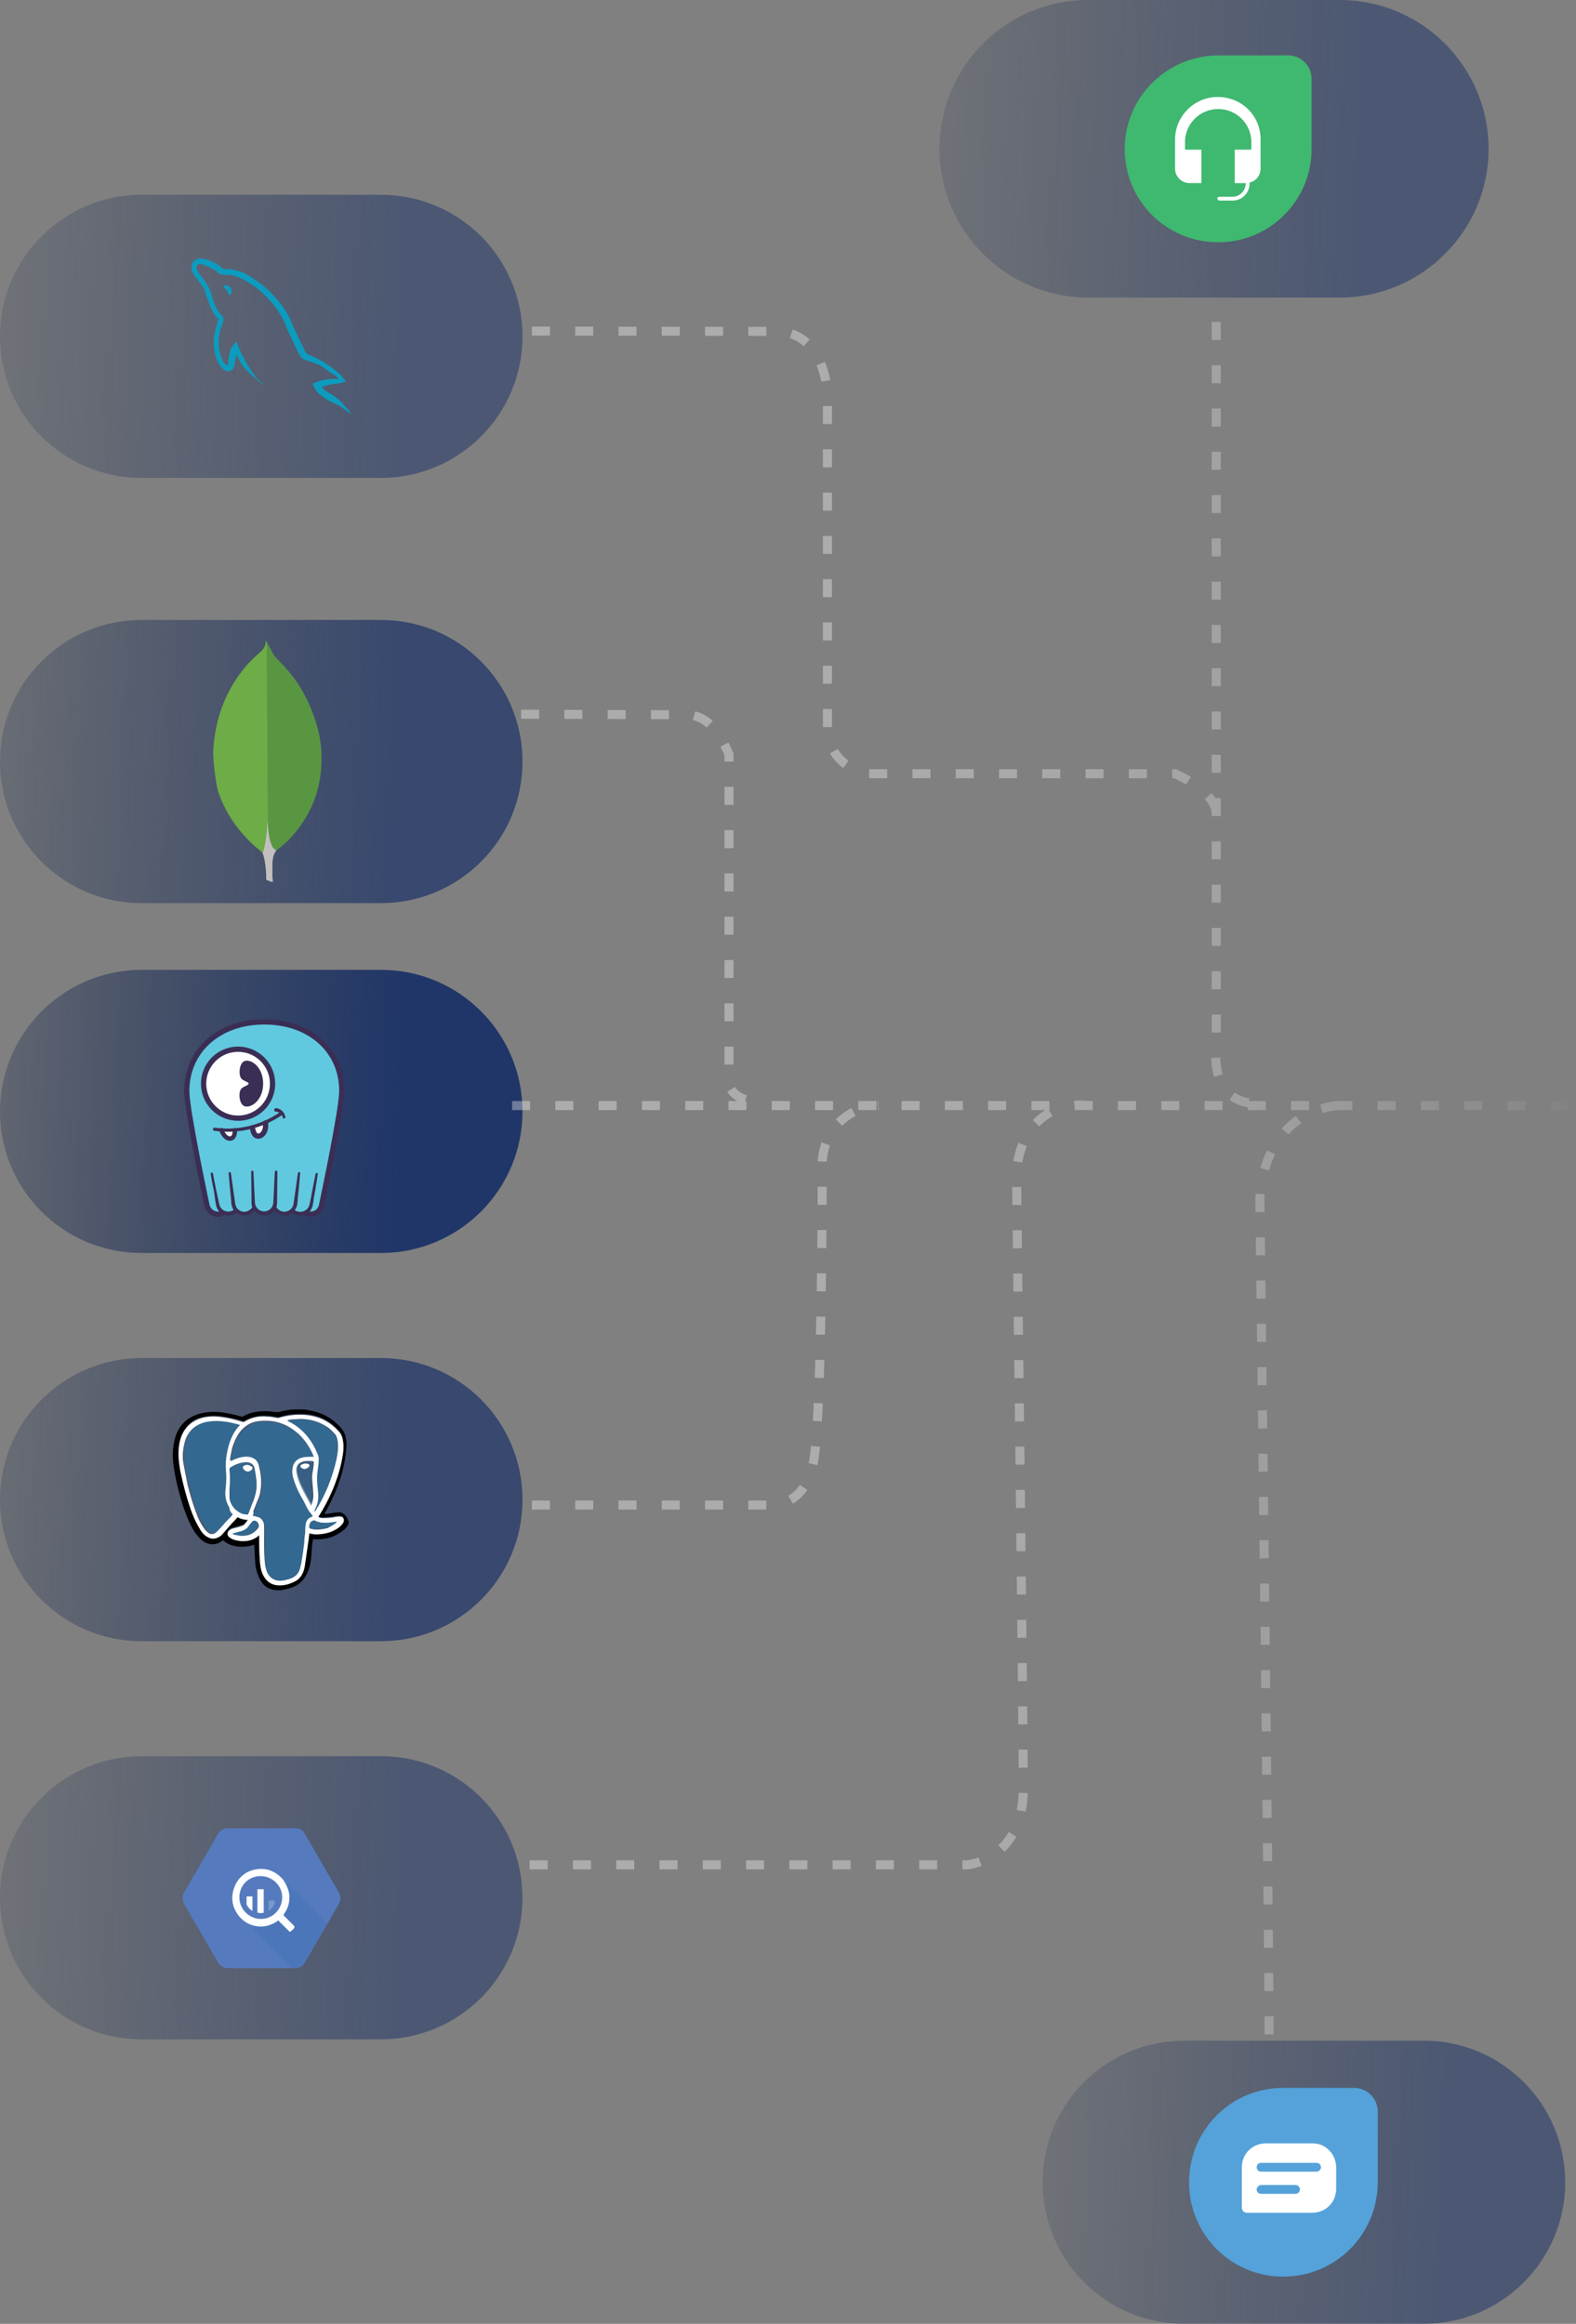 <?xml version="1.0" encoding="UTF-8"?>
<svg id="a" xmlns="http://www.w3.org/2000/svg"
    xmlns:xlink="http://www.w3.org/1999/xlink" viewBox="0 0 349.59 515.4">
    <rect x="0" y="0" width="349.59" height="515.4" fill="#808080" stroke="none"/>
    <defs>
        <style>
            .m {
                fill: url(#g);
            }

            .n,
            .o,
            .p,
            .q {
                fill: #fff;
            }

            .n,
            .o,
            .q,
            .r {
                stroke: #3b2e55;
                stroke-linejoin: round;
            }

            .n,
            .o,
            .r {
                stroke-width: 1.17px;
            }

            .n,
            .q,
            .r {
                stroke-linecap: round;
            }

            .s {
                fill: #010101;
            }

            .t,
            .u {
                fill: #fdfeff;
            }

            .v,
            .w {
                fill: #336890;
            }

            .x {
                fill: #c3bfbf;
            }

            .y {
                fill: #3fb870;
            }

            .z {
                fill: #6dac46;
            }

            .aa {
                fill: #54a2d9;
            }

            .ab {
                fill: #557bbe;
            }

            .ac {
                fill: #3b2e55;
            }

            .ad {
                fill: #599642;
            }

            .ae,
            .r {
                fill: #60c9df;
            }

            .af {
                fill: #4c76ba;
            }

            .u {
                opacity: .22;
            }

            .u,
            .ag,
            .ah,
            .ai,
            .aj,
            .ak,
            .al,
            .w {
                isolation: isolate;
            }

            .am {
                fill: none;
                stroke: url(#i);
                stroke-dasharray: 0 0 4 5.6;
                stroke-miterlimit: 10;
                stroke-width: 2px;
            }

            .ag {
                fill: url(#f);
            }

            .ag,
            .ah {
                opacity: .75;
            }

            .ah {
                fill: url(#e);
            }

            .ai {
                fill: url(#b);
            }

            .ai,
            .aj,
            .ak,
            .al {
                opacity: .54;
            }

            .aj {
                fill: url(#h);
            }

            .ak {
                fill: url(#d);
            }

            .al {
                fill: url(#c);
            }

            .q {
                stroke-width: .98px;
            }

            .w {
                opacity: .65;
            }

            .an {
                fill: #0b9cbf;
                fill-rule: evenodd;
            }

              @keyframes moveDottedLine {
  0% {
    stroke-dashoffset: 0;
  }
  100% {
    stroke-dashoffset: -300;
  }
}

.am {
  animation: moveDottedLine 10s linear infinite;
  opacity: 0.7;
}

        </style>
        <linearGradient id="b" x1="301.77" y1="277.85" x2="171.66" y2="271.94" gradientTransform="translate(0 -243.38)"
            gradientUnits="userSpaceOnUse">
            <stop offset="0" stop-color="#203668" />
            <stop offset="1" stop-color="#0a1a3d" stop-opacity="0" />
        </linearGradient>
        <linearGradient id="c" x1="88.9" y1="319.39" x2="-34.92" y2="313.76" gradientTransform="translate(0 -243.38)"
            gradientUnits="userSpaceOnUse">
            <stop offset="0" stop-color="#203668" />
            <stop offset="1" stop-color="#0a1a3d" stop-opacity="0" />
        </linearGradient>
        <linearGradient id="d" x1="88.9" y1="665.69" x2="-34.92" y2="660.06" gradientTransform="translate(0 -243.38)"
            gradientUnits="userSpaceOnUse">
            <stop offset="0" stop-color="#203668" />
            <stop offset="1" stop-color="#0a1a3d" stop-opacity="0" />
        </linearGradient>
        <linearGradient id="e" x1="88.9" y1="577.39" x2="-34.92" y2="571.76" gradientTransform="translate(0 -243.38)"
            gradientUnits="userSpaceOnUse">
            <stop offset="0" stop-color="#203668" />
            <stop offset="1" stop-color="#0a1a3d" stop-opacity="0" />
        </linearGradient>
        <linearGradient id="f" x1="88.9" y1="413.69" x2="-34.92" y2="408.06" gradientTransform="translate(0 -243.38)"
            gradientUnits="userSpaceOnUse">
            <stop offset="0" stop-color="#203668" />
            <stop offset="1" stop-color="#0a1a3d" stop-opacity="0" />
        </linearGradient>
        <linearGradient id="g" x1="88.9" y1="491.29" x2="-34.92" y2="485.66" gradientTransform="translate(0 -243.38)"
            gradientUnits="userSpaceOnUse">
            <stop offset="0" stop-color="#203668" />
            <stop offset="1" stop-color="#0a1a3d" stop-opacity="0" />
        </linearGradient>
        <linearGradient id="h" x1="320.14" y1="728.78" x2="196.33" y2="723.15" gradientTransform="translate(0 -243.38)"
            gradientUnits="userSpaceOnUse">
            <stop offset="0" stop-color="#203668" />
            <stop offset="1" stop-color="#0a1a3d" stop-opacity="0" />
        </linearGradient>
        <linearGradient id="i" x1="113.59" y1="261.3" x2="349.59" y2="261.3" gradientUnits="userSpaceOnUse">
            <stop offset="0" stop-color="#fff" stop-opacity="0" />
            <stop offset="0" stop-color="#fff" stop-opacity=".5" />
            <stop offset=".32" stop-color="#fff" stop-opacity=".49" />
            <stop offset=".49" stop-color="#fff" stop-opacity=".46" />
            <stop offset=".62" stop-color="#fff" stop-opacity=".41" />
            <stop offset=".74" stop-color="#fff" stop-opacity=".33" />
            <stop offset=".84" stop-color="#fff" stop-opacity=".23" />
            <stop offset=".94" stop-color="#fff" stop-opacity=".11" />
            <stop offset="1" stop-color="#fff" stop-opacity=".02" />
            <stop offset="1" stop-color="#fff" stop-opacity=".05" />
        </linearGradient>
    </defs>
    <path class="ai"
        d="m241.4,0h55.8c18.2,0,33,14.8,33,33h0c0,18.2-14.8,33-33,33h-55.8c-18.2,0-33-14.8-33-33h0c0-18.2,14.7-33,33-33h0Z" />
    <path class="al"
        d="m31.4,43.2h53.1c17.4,0,31.4,14.1,31.4,31.4h0c0,17.4-14.1,31.4-31.4,31.4H31.4c-17.4,0-31.4-14.1-31.4-31.4h0c0-17.3,14.1-31.4,31.4-31.4Z" />
    <path class="ak"
        d="m31.4,389.5h53.1c17.4,0,31.4,14.1,31.4,31.4h0c0,17.4-14.1,31.4-31.4,31.4H31.4c-17.4,0-31.4-14.1-31.4-31.4h0c0-17.3,14.1-31.4,31.4-31.4Z" />
    <path class="ab"
        d="m65.6,405.5h-15.2c-.8,0-1.6.5-2,1.2l-7.6,13.1c-.4.7-.4,1.6,0,2.4l7.6,13.1c.4.7,1.2,1.2,2,1.2h15.2c.8,0,1.6-.5,2-1.2l7.6-13.1c.4-.7.4-1.6,0-2.4l-7.6-13.1c-.4-.8-1.2-1.2-2-1.2Z" />
    <path class="af"
        d="m64.5,436.4h1.1c.8,0,1.6-.5,2-1.2l5-8.6-10.2-10,1.2,4.7-1.2,2.5-2.5,1.8-3.3.8-2-.3,9.9,10.3h0Z" />
    <path class="t"
        d="m63,417.2c.7,1.1,1.2,2.3,1.2,3.6,0,1.4-.4,2.6-1.2,3.7-.1.2-.1.3,0,.4.7.7,1.4,1.4,2.1,2.1.3.3.3.5,0,.8-.1.1-.3.3-.4.4-.3.3-.4.3-.7,0-.7-.7-1.4-1.4-2.1-2.1-.1-.2-.2-.2-.4,0-2.1,1.4-4.4,1.6-6.7.4-.1-.1-.2-.1-.3-.2-.5-.3-.9-.7-1.3-1.1-1.6-1.9-2.1-4-1.3-6.4.8-2.3,2.5-3.8,4.9-4.2,2.5-.4,4.5.5,6.1,2.4,0,.07.03.13.1.2h0Z" />
    <path class="ab" d="m57.8,416.1c2.6,0,4.8,2.1,4.8,4.7s-2.1,4.8-4.7,4.8-4.8-2.1-4.8-4.8,2.1-4.7,4.7-4.7h0Z" />
    <path class="t" d="m54.7,422.4c.3.6.7,1.1,1.3,1.4v-3.2h-1.3v1.8h0Z" />
    <path class="t" d="m57.1,424.2c.2,0,.4.1.6.1.3,0,.5,0,.8-.1v-5.2h-1.4v5.2h0Z" />
    <path class="u" d="m59.6,423.8c.6-.4,1-.9,1.3-1.5v-.8h-1.3v2.3Z" />
    <path class="ah"
        d="m31.4,301.2h53.1c17.4,0,31.4,14.1,31.4,31.4h0c0,17.4-14.1,31.4-31.4,31.4H31.4c-17.4,0-31.4-14.1-31.4-31.4h0c0-17.3,14.1-31.4,31.4-31.4Z" />
    <path class="s"
        d="m77.4,337.7c-.4,1.2-1.4,1.9-2.4,2.5-1.3.8-2.7,1.1-4.1,1.2h-1.5c0,.2,0,.4-.1.6-.1,1.2-.2,2.5-.3,3.7-.1,1.1-.4,2.2-.9,3.3-.8,1.7-2.1,2.8-4,3.3-.9.2-1.8.5-2.7.4-1.8-.1-3.1-1-3.9-2.7-.5-1.2-.9-2.5-.9-3.8-.1-1.1-.1-2.2-.2-3.2v-.4c-.4.1-.8.3-1.2.3-1.6.3-3.1.2-4.6-.5-.4-.2-.7-.5-1.1-.7v-.1c-.1.1-.2.1-.3.2-1.3,1-3,.9-4.3-.1-.9-.7-1.6-1.7-2.2-2.7-.9-1.6-1.5-3.3-2.1-5-.9-2.9-1.7-5.9-2.1-9-.3-2.1-.2-4.3.4-6.3.9-2.8,2.8-4.5,5.6-5.2,1.4-.4,2.8-.4,4.3-.3,1.6.2,3.2.5,4.8,1h.2c1.7-1,3.6-1.3,5.6-1.2.7,0,1.4.2,2.1.2h.2c1.2-.3,2.5-.6,3.7-.6h1.8c.5,0,1,.1,1.4.2,2.5.4,4.7,1.5,6.5,3.3.8.8,1.4,1.6,1.6,2.8.2.9.2,1.7.1,2.6-.1,1.5-.4,2.9-.7,4.3-.9,3.4-2.2,6.6-4,9.7,0,.1-.1.1-.1.3.6-.1,1.1-.1,1.6-.2.6-.1,1.1-.2,1.6-.2.4,0,.8.2,1.2.5.3.3.5.6.7,1l.3.8h0Zm-6.8-1.4c0-.1.1-.1.1-.2,2.4-3.8,4.2-7.9,5.1-12.3.3-1.4.5-2.8.3-4.3-.1-.7-.2-1.3-.7-1.9s-1-1.1-1.6-1.6c-1.8-1.5-4-2.3-6.3-2.4-1.9-.1-3.9.1-5.7.7h-.2c-.8-.1-1.5-.3-2.3-.3-1.9-.1-3.6.2-5.2,1.2h-.2c-1.6-.5-3.1-.9-4.8-1.1-1.4-.2-2.9-.1-4.3.2-2,.5-3.5,1.8-4.4,3.7-.6,1.4-.8,2.8-.8,4.3,0,1.3.2,2.5.4,3.8.5,2.8,1.2,5.5,2.2,8.2.5,1.5,1.1,2.9,1.9,4.2.4.8.9,1.5,1.6,2,.6.5,1.3.7,2.1.5.6-.2,1.1-.5,1.6-1,.7-.8,1.3-1.5,2-2.3.4-.5.9-1,1.3-1.4.7.4,1.4.6,2.3.6-.2.3-.4.5-.6.8-.2.3-.5.5-.9.6-.5.1-.9.2-1.4.4-.4.1-.9.2-1.2.5-.5.4-.6,1-.1,1.5.2.2.4.3.6.4.6.3,1.3.5,2,.5,1.5.1,2.9-.2,4-1.2,0,0,.1,0,.1-.1v.3c0,2,0,4,.2,6,.1,1,.3,2,.8,2.8.7,1.2,1.7,1.9,3.1,2,1.3.1,2.6-.3,3.7-.8.9-.4,1.5-1.1,1.9-2,.2-.4.4-.9.4-1.4.3-2.1.6-4.1.9-6.2.1-.4.1-.7.1-1.1.2,0,.4.1.6.1.8.1,1.6.1,2.4,0,1.4-.2,2.7-.7,3.8-1.6.3-.3.7-.6.8-1,.2-.5,0-1.1-.6-1.2h-.9c-.9.2-1.9.3-2.8.3-.5.1-.9.1-1.3-.2h0Z" />
    <path class="p"
        d="m70.6,336.4c.4.3.8.3,1.3.3,1,0,1.9-.1,2.8-.3.3,0,.6-.1.9,0,.6.1.8.6.6,1.2-.2.4-.5.7-.8,1-1.1.9-2.4,1.4-3.8,1.6-.8.1-1.6.2-2.4,0-.2,0-.4-.1-.6-.1,0,.4-.1.8-.1,1.1-.3,2.1-.6,4.1-.9,6.2-.1.5-.2.9-.4,1.4-.4.9-1,1.6-1.9,2-1.2.6-2.4.9-3.7.8-1.4-.1-2.4-.8-3.1-2-.5-.9-.7-1.8-.8-2.8-.2-2-.2-4-.2-6v-.3c-.1,0-.1.1-.1.1-1.2,1-2.5,1.3-4,1.2-.7-.1-1.4-.2-2-.5-.2-.1-.4-.3-.6-.4-.5-.5-.4-1.1.1-1.5.4-.3.8-.4,1.2-.5.5-.1.9-.2,1.4-.4.4-.1.7-.3.9-.6.2-.2.4-.5.6-.8-.8,0-1.6-.2-2.3-.6-.4.5-.9,1-1.3,1.4-.7.8-1.3,1.5-2,2.3-.4.5-.9.8-1.6,1-.8.2-1.5-.1-2.1-.5-.7-.5-1.2-1.2-1.6-2-.8-1.3-1.4-2.8-1.9-4.2-.9-2.7-1.6-5.5-2.2-8.2-.2-1.2-.4-2.5-.4-3.8,0-1.5.2-2.9.8-4.3.9-1.9,2.3-3.1,4.4-3.7,1.4-.4,2.8-.4,4.3-.2,1.6.2,3.2.6,4.8,1.1h.2c1.6-1,3.3-1.4,5.2-1.2.8,0,1.5.2,2.3.3h.2c1.9-.6,3.8-.8,5.7-.7,2.4.2,4.5.9,6.3,2.4.6.5,1.1,1,1.6,1.6.4.6.6,1.2.7,1.9.2,1.5,0,2.9-.3,4.3-.9,4.4-2.7,8.5-5.1,12.3,0,0-.1,0-.1.1h0Zm-14.5-.2h.6c.9.2,1.5.7,1.8,1.6.1.4.1.9.1,1.3,0,2.6-.1,5.3.2,7.9.1.7.3,1.4.6,2,.6,1,1.4,1.5,2.5,1.4.7,0,1.4-.2,2.1-.4,1.2-.4,2.1-1.2,2.4-2.5.2-1.1.4-2.2.6-3.3.1-.8.2-1.6.3-2.3s.2-1.5.2-2.2c.1-.6.1-1.1.1-1.7.1-.9.6-1.5,1.4-1.8.07,0,.13-.03.2-.1-.1-.1-.1-.2-.2-.3-.4-.5-.9-1.1-1.2-1.8-.2-.4-.4-.8-.6-1.2-.7-1.3-1.5-2.7-2-4.1-.4-1.1-.7-2.2-.5-3.3.1-.9.5-1.6,1.3-2,.9-.5,1.9-.6,2.9-.5h.5c0-.1-.1-.2-.1-.3-.8-2-2-3.7-3.6-5-2.4-2-5.2-2.8-8.4-2.4-1.7.2-3.1,1.1-4.1,2.4-.8,1.1-1.3,2.3-1.7,3.5-.2.9-.4,1.9-.5,2.8.4-.2.7-.3,1-.5,1-.4,1.9-.6,3-.5,1.2.1,2.1.9,2.4,2.1.4,1.5.6,3,.5,4.6-.1,1-.2,1.9-.6,2.8-.4.9-.7,1.8-1.1,2.7.1.5,0,.8-.1,1.1h0Zm-4.5-.3c-.4-.4-.7-.8-1-1.3-.8-1.1-1.1-2.4-.9-3.7.1-1,.2-2,.2-3,0-.7-.1-1.4-.1-2.1-.1-1.7.2-3.3.6-4.9.5-1.7,1.2-3.3,2.5-4.6v-.1h-.1c-1.3-.4-2.7-.7-4.1-.8-1.1-.1-2.2-.1-3.4.2-2,.5-3.3,1.6-4.1,3.5-.3.9-.5,1.8-.6,2.7-.1,1-.1,1.9.1,2.9.3,1.5.6,3.1.9,4.6.6,2.4,1.3,4.7,2.2,7,.4,1,1,2.1,1.7,3,.3.3.6.6.9.8.4.2.8.2,1.2,0,.2-.2.4-.4.6-.6.6-.7,1.2-1.4,1.8-2,.8-.6,1.2-1.1,1.6-1.6h0Zm18.3-.7c0-.1.1-.1.1-.2,2.1-3.5,3.7-7.2,4.6-11.2.3-1.4.5-2.8.3-4.2-.1-.5-.2-.9-.4-1.3-.5-.6-1-1.1-1.6-1.6-1.8-1.3-3.8-1.9-6-2-.7,0-1.4.1-2.1.1-.3,0-.6.1-1,.2.07.07.13.1.2.1,3.1,1.5,5.2,4,6.5,7.2.1.3.3.7.3,1.1.1.8,0,1.6-.2,2.4-.2,1.2-.2,2.3-.1,3.5.1.8.2,1.7.2,2.5,0,1.1-.2,2.1-.8,3-.1.2-.1.3,0,.4h0Zm-13-5.8c0-1.3-.2-2.4-.4-3.6-.1-.7-.5-1.2-1.2-1.4-.3-.1-.6-.1-.9-.1-1.2.1-2.2.5-3.2,1.1-.1.1-.2.2-.2.4,0,.9.1,1.7.1,2.6,0,.7-.1,1.3-.1,2,0,.5-.1,1,0,1.5.1,1.1.5,2,1.2,2.7.7.8,1.6,1.2,2.7,1.2.1,0,.2,0,.2-.1.4-1,.7-1.9,1.1-2.8.4-1.1.7-2.3.7-3.5h0Zm12.1,4.5h0c.07-.07.1-.13.1-.2.2-.6.4-1.2.4-1.8,0-1-.1-2-.2-3.1-.1-.9-.1-1.8.1-2.6.1-.6.2-1.3.2-1.9,0-.1,0-.2-.1-.2-.7-.1-1.4-.1-2.1,0-.7.2-1.4.5-1.5,1.5-.1.6,0,1.1.2,1.6.3,1.2.8,2.3,1.4,3.4.5,1,1.1,2,1.6,3-.2.3-.1.3-.1.3h0Zm-17.4,6.2s0,.1,0,0c.1.1.3.2.4.2.6.2,1.2.3,1.9.3,1.4,0,2.4-.5,3.3-1.6.4-.5.2-1.2-.3-1.6-.4-.2-.6-.2-.8.1-.3.3-.5.6-.7.9-.4.6-1,1-1.7,1.2-.3.1-.5.1-.8.2-.5.2-.9.3-1.3.3h0Zm23.1-2.5h-.1c-1.1.2-2.1.3-3.2.2-.5-.1-1-.2-1.5-.5h-.2c-.1,0-.2.1-.3.1-.3.1-.5.3-.6.7,0,.1-.1.2-.1.4,0,.5-.1.5.4.6.1,0,.2,0,.4.1,1.1.1,2.1,0,3.2-.3.7-.4,1.4-.8,2-1.3h0Z" />
    <path class="v"
        d="m56.1,336.2c.1-.3.2-.6.3-.9.4-.9.7-1.8,1.1-2.7.4-.9.5-1.8.6-2.8.1-1.6-.1-3.1-.5-4.6-.3-1.2-1.2-1.9-2.4-2.1-1-.1-2,.1-3,.5-.3.1-.7.3-1,.5.1-1,.2-1.9.5-2.8.4-1.3.9-2.5,1.7-3.5,1.1-1.3,2.4-2.2,4.1-2.4,3.1-.4,5.9.4,8.4,2.4,1.6,1.4,2.8,3.1,3.6,5,0,.1.1.2.1.3h-.5c-1,0-2,0-2.9.5-.8.5-1.2,1.2-1.3,2-.2,1.2.1,2.2.5,3.3.5,1.4,1.2,2.8,2,4.1.2.4.4.8.6,1.2.3.6.7,1.2,1.2,1.8.1.1.1.2.2.3-.1,0-.1.1-.2.1-.9.3-1.3.9-1.4,1.8-.1.6-.1,1.1-.1,1.7-.1.7-.2,1.5-.2,2.2-.1.8-.2,1.6-.3,2.3-.2,1.1-.3,2.2-.6,3.3-.3,1.3-1.1,2.1-2.4,2.5-.7.2-1.4.4-2.1.4-1.1,0-1.9-.5-2.5-1.4-.4-.6-.6-1.3-.6-2-.3-2.6-.2-5.3-.2-7.9,0-.4.1-.9-.1-1.3-.3-.9-.9-1.5-1.8-1.6-.4-.2-.6-.2-.8-.2h0Z" />
    <path class="v"
        d="m51.6,335.9c-.4.5-.9.9-1.3,1.4-.6.7-1.2,1.4-1.8,2-.2.2-.4.4-.6.6-.4.3-.8.3-1.2,0-.4-.2-.7-.5-.9-.8-.7-.9-1.2-1.9-1.7-3-1-2.3-1.7-4.6-2.2-7-.4-1.5-.7-3.1-.9-4.6-.2-1-.2-1.9-.1-2.9.1-.9.2-1.8.6-2.7.7-1.9,2.1-3,4.1-3.5,1.1-.2,2.2-.3,3.4-.2,1.4.1,2.7.4,4.1.8h.1v.1c-1.3,1.3-2,2.9-2.5,4.6-.4,1.6-.7,3.2-.6,4.9,0,.7.1,1.4.1,2.1,0,1-.1,2-.2,3-.1,1.3.2,2.6.9,3.7,0,.7.4,1.1.7,1.5h0Z" />
    <path class="v"
        d="m69.9,335.2c-.1-.1-.2-.2-.1-.3.5-.9.8-1.9.8-3,0-.8-.1-1.7-.2-2.5-.1-1.2-.1-2.3.1-3.5.1-.8.2-1.6.2-2.4,0-.4-.1-.7-.3-1.1-1.3-3.2-3.4-5.7-6.5-7.2-.07,0-.13-.03-.2-.1.4-.1.7-.1,1-.2.7-.1,1.4-.1,2.1-.1,2.2,0,4.2.6,6,2,.6.5,1.1,1,1.6,1.6.3.4.4.8.4,1.3.2,1.4,0,2.8-.3,4.2-.8,4-2.4,7.8-4.6,11.3.1-.1,0,0,0,0h0Z" />
    <path class="v"
        d="m56.9,329.4c0,1.2-.3,2.4-.8,3.6-.4.9-.7,1.9-1.1,2.8,0,.1-.1.2-.2.1-1.1,0-1.9-.5-2.7-1.2-.7-.8-1.2-1.7-1.2-2.7v-1.5c0-.7.1-1.3.1-2,0-.9,0-1.7-.1-2.6,0-.2,0-.3.2-.4,1-.6,2-1,3.2-1.1.3,0,.6,0,.9.1.7.2,1,.7,1.2,1.4.3,1,.5,2.2.5,3.5h0Zm-2.2-4.5c-.2,0-.4.1-.6.1-.2.1-.3.3-.2.5.3.7,1.2,1.1,1.9.4.3-.3.2-.6-.1-.8-.3-.1-.7-.2-1-.2h0Z" />
    <path class="w"
        d="m69,333.9l-.1-.1c-.5-1-1.1-2-1.6-3-.6-1.1-1.1-2.2-1.4-3.4-.1-.5-.2-1.1-.2-1.6.1-1,.8-1.4,1.5-1.5.7-.2,1.4-.1,2.1,0,.1,0,.1.1.1.2-.1.6-.1,1.3-.2,1.9-.1.9-.2,1.8-.1,2.6.1,1,.2,2,.2,3.1,0,.6-.1,1.2-.3,1.8.1-.1,0,0,0,0h0Zm-1.5-8.1c.4,0,.8-.3,1-.7.1-.2.1-.4-.2-.5-.6-.2-1.1-.1-1.6.2-.2.1-.2.3-.1.5.3.4.6.5.9.5h0Z" />
    <path class="v"
        d="m51.6,340.1c.4-.1.8-.2,1.1-.3s.5-.1.8-.2c.7-.2,1.3-.6,1.7-1.2.2-.3.5-.6.7-.9.3-.3.5-.3.8-.1.5.3.7,1.1.3,1.6-.8,1.1-1.9,1.6-3.3,1.6-.6,0-1.2-.1-1.9-.3,0,.1-.1,0-.2-.2q0,.07,0,0h0Z" />
    <path class="v"
        d="m74.7,337.6c-.6.5-1.3,1-2.1,1.2-1,.3-2.1.4-3.2.3-.1,0-.2,0-.4-.1-.5-.1-.4-.1-.4-.6,0-.1,0-.2.1-.4.1-.3.3-.6.6-.7.1,0,.2-.1.3-.1h.2c.4.3,1,.4,1.5.5,1.1.1,2.1,0,3.2-.2.1.1.2.1.2.1h0Z" />
    <path class="p" d="m54.7,324.9c.4,0,.7.1,1,.3.4.2.4.5.1.8-.7.7-1.6.3-1.9-.4-.1-.2,0-.4.2-.5s.4-.2.6-.2h0Z" />
    <path class="p"
        d="m67.5,325.8c-.3,0-.6-.2-.8-.4-.1-.2-.1-.4.1-.5.5-.3,1-.4,1.6-.2.2.1.3.2.2.5-.3.4-.7.6-1.1.6h0Z" />
    <path class="ag"
        d="m31.4,137.5h53.1c17.4,0,31.4,14.1,31.4,31.4h0c0,17.4-14.1,31.4-31.4,31.4H31.4c-17.4,0-31.4-14.1-31.4-31.4h0c0-17.4,14.1-31.4,31.4-31.4Z" />
    <path class="m"
        d="m31.4,215.1h53.1c17.4,0,31.4,14.1,31.4,31.4h0c0,17.4-14.1,31.4-31.4,31.4H31.4c-17.4,0-31.4-14.1-31.4-31.4h0c0-17.3,14.1-31.4,31.4-31.4Z" />
    <path class="aj"
        d="m262.7,452.6h53.1c17.4,0,31.4,14.1,31.4,31.4h0c0,17.4-14.1,31.4-31.4,31.4h-53.1c-17.4,0-31.4-14.1-31.4-31.4h0c-.1-17.3,14-31.4,31.4-31.4h0Z" />
    <path class="am"
        d="m113.59,245.2h236m-79.8-173.8v160.4s-1.91,12.9,8.95,12.9m-163.15-86.3l33.77.12c3.57-.44,5.72.39,7.04,1.28,3.35,2.26,5.31,7.55,5.31,7.55h0v71.27c-.22,1.08-.05,1.85.13,2.34.9,2.4,4.4,3.85,8.69,3.39m-52.54,89.45h52s8.8,1.4,10.6-10.4,1.8-63.8,1.8-63.8c-.07-.74-.51-6.74,4.1-10.99,3.3-3.05,7.19-3.36,8.34-3.41m-77.34,168.4h97.1s12.4-1,12.4-17-1.5-136-1.5-136c0-.4-.05-9.46,7.09-13.66,3.73-2.19,7.51-1.93,9.01-1.74m39.92,206c0-21.76-2.04-184.99-2.04-184.99,0-.54-.06-12.87,9.67-18.58,5.08-2.98,10.23-2.63,12.28-2.37M117.99,73.43l54,.07s10.03-1.07,11.55,13.42v74.69s-.25,8.23,9.25,9.99h67.86s9.14,3.86,9.14,9" />
    <path class="ad"
        d="m59.13,142.29l1.43,2.68c.32.49.67.93,1.08,1.34,1.2,1.2,2.33,2.45,3.35,3.79,2.42,3.18,4.05,6.7,5.22,10.52.7,2.33,1.08,4.72,1.11,7.14.12,7.23-2.36,13.43-7.36,18.59-.82.82-1.69,1.57-2.63,2.24-.49,0-.73-.38-.93-.73-.38-.64-.61-1.37-.73-2.1-.18-.87-.29-1.75-.23-2.65v-.41c-.04-.09-.48-40.22-.3-40.42h-.01Z" />
    <path class="z"
        d="m59.13,142.2c-.06-.12-.12-.03-.18.03.03.59-.18,1.11-.49,1.61-.35.49-.82.87-1.28,1.28-2.59,2.24-4.63,4.95-6.27,7.99-2.17,4.08-3.29,8.45-3.61,13.06-.15,1.66.53,7.52,1.05,9.21,1.43,4.49,3.99,8.25,7.32,11.51.82.79,1.69,1.51,2.59,2.22.26,0,.29-.23.35-.41.12-.37.2-.75.26-1.14l.59-4.37-.32-40.98h0Z" />
    <path class="x"
        d="m60.56,190.38c.06-.67.38-1.22.73-1.78-.35-.15-.61-.43-.82-.76-.18-.29-.32-.64-.43-.96-.41-1.22-.49-2.51-.61-3.76v-.76c-.15.12-.18,1.11-.18,1.25-.09,1.32-.26,2.64-.53,3.93-.09.53-.15,1.05-.47,1.51,0,.06,0,.12.03.2.53,1.54.67,3.12.76,4.72v.59c0,.7-.03.55.55.79.23.09.49.12.73.29.18,0,.2-.15.2-.26l-.09-.96v-2.68c-.03-.47.06-.93.12-1.37h.01Z" />
    <path class="r"
        d="m50.72,266.34c.25,1.33-.57,2.59-1.9,2.91-1.33.25-2.59-.57-2.91-1.9,0,0-4.49-21.05-4.49-25.35,0-8.98,7.14-15.36,17.2-15.36s17.2,6.32,17.2,15.3c0,4.3-4.49,25.35-4.49,25.35-.25,1.33-1.52,2.21-2.85,1.96s-2.21-1.52-1.96-2.85" />
    <path class="ae" d="m70.26,260.33l-1.2,6.83c-.19,1.33-1.45,2.28-2.78,2.09s-2.28-1.45-2.09-2.78" />
    <path class="ac"
        d="m70.51,260.33l-.57,3.6-.32,1.77-.13.95-.19.95c-.44,1.52-2.02,2.34-3.54,1.9-.63-.19-1.14-.57-1.52-1.07-.38-.57-.57-1.33-.44-2.02,0-.19.25-.38.44-.32.19,0,.38.25.32.44-.13,1.07.57,2.02,1.64,2.21,1.01.19,2.09-.38,2.4-1.39.06-.19.13-.57.19-.82l.19-.89.32-1.77.7-3.54c.06-.12.18-.19.32-.19.13,0,.19.13.19.19h0Z" />
    <circle class="o" cx="52.81" cy="240.35" r="7.65" />
    <path class="ac"
        d="m54.39,235.29c-1.33.25-1.58,3.16-.82,3.98.51.51,1.58.7,1.58,1.07s-1.07.57-1.58,1.07c-.82.82-.51,3.73.82,3.98,1.58.32,3.98-1.58,3.98-5.06s-2.4-5.37-3.98-5.06v.02Z" />
    <path class="q" d="m49.14,250.66c.25.82,1.07,2.09,2.15,1.83.51-.13.82-.82.82-1.83" />
    <path class="n" d="m55.97,250.15c.25,1.07.51,1.83,1.33,1.83s1.83-1.07,1.58-2.91" />
    <path class="ac"
        d="m47.56,250.09c5.12.76,10.31-.51,14.54-3.41.19-.06.44,0,.51.19.06.13.06.32-.06.44-4.43,3.03-9.8,4.24-15.11,3.48-.19-.06-.25-.25-.19-.44.13-.19.19-.25.32-.25h0Zm15.17-2.21c-.15-.71-.73-1.24-1.45-1.33-.19.06-.44-.06-.44-.32-.06-.19.06-.44.32-.44h.25c1.01.19,1.77,1.01,1.9,2.02,0,.13-.13.25-.25.25-.19.06-.32-.06-.32-.19h-.01Z" />
    <path class="ae" d="m53.06,266.46c.19,1.33-.7,2.59-2.09,2.78-1.33.19-2.59-.7-2.78-2.09l-1.14-6.83" />
    <path class="ac"
        d="m53.5,266.4c.19,1.58-.95,2.97-2.47,3.16-1.39.19-2.66-.7-3.03-1.96l-.19-.95-.38-2.66c-.32-1.26-.51-2.47-.7-3.67,0-.13.13-.25.25-.25s.25.06.25.19l.7,3.54.57,2.66.19.82c.32,1.01,1.33,1.64,2.4,1.39,1.01-.25,1.71-1.2,1.58-2.21,0-.19.13-.44.32-.44.25-.06.44.13.51.38h0Z" />
    <path class="ae" d="m56.6,266.59c.06,1.33-.95,2.53-2.34,2.59-1.26.06-2.4-.89-2.53-2.15l-.76-6.83" />
    <path class="ac"
        d="m57.04,266.59c.06,1.58-1.14,2.91-2.72,2.97-1.39.06-2.59-.82-2.91-2.15-.06-.32-.13-.63-.13-.95l-.06-.89-.19-1.77-.32-3.6c0-.13.13-.25.25-.25s.25.06.25.19l.76,5.37.13.89c.06.32.06.63.13.82.25,1.01,1.26,1.71,2.28,1.52,1.03-.2,1.78-1.1,1.77-2.15,0-.19.19-.38.44-.38.13.06.25.19.32.38Z" />
    <path class="ae" d="m66.27,260.14l-.76,6.89c-.13,1.33-1.26,2.34-2.66,2.21-1.33-.13-2.34-1.26-2.21-2.66" />
    <path class="ac"
        d="m66.59,260.14l-.32,3.6-.19,1.77-.06.89c0,.32-.06.63-.13.95-.19.7-.57,1.26-1.2,1.71-1.33.89-3.03.57-3.92-.76-.38-.51-.51-1.14-.51-1.77.06-.19.25-.38.44-.32.19,0,.32.19.32.38-.06,1.07.7,1.96,1.77,2.15,1.01.13,2.02-.51,2.28-1.52l.13-.82.38-2.66.51-3.6c.06-.13.19-.25.32-.19.06,0,.13.06.19.19h-.01Z" />
    <path class="ae" d="m61.28,259.89l-.19,6.89c0,1.33-1.07,2.47-2.47,2.47s-2.47-1.07-2.47-2.47l-.19-6.89" />
    <path class="ac"
        d="m61.53,259.95l-.06,5.31v1.33c0,.51-.06,1.01-.32,1.45-.7,1.39-2.47,1.96-3.86,1.2-.76-.38-1.33-1.14-1.45-1.96-.06-.25-.06-.51-.06-.76v-1.33l-.06-5.31c0-.13.13-.25.25-.25s.25.13.25.25l.32,6.64c0,.19,0,.38.06.57l.19.51c.57,1.01,1.77,1.39,2.78.82.38-.19.63-.51.82-.82l.19-.51c.06-.19.06-.38.06-.57l.32-6.64c0-.13.13-.25.25-.25.25,0,.32.13.32.32h0Z" />
    <path class="an"
        d="m75.03,84.04c-1.92-.05-3.42.14-4.67.67-.36.14-.94.14-.99.6.19.19.22.5.38.77.29.48.79,1.12,1.25,1.46l1.54,1.1c.94.57,2,.91,2.91,1.48.53.34,1.06.77,1.59,1.12.27.19.43.5.77.62v-.07c-.17-.21-.22-.53-.38-.77l-.72-.69c-.7-.93-1.56-1.75-2.5-2.42-.77-.53-2.45-1.24-2.77-2.13l-.05-.05c.53-.05,1.15-.24,1.66-.38.82-.21,1.56-.17,2.41-.38l1.16-.34v-.21c-.43-.43-.75-1-1.2-1.41-1.23-1.05-2.58-2.08-3.97-2.94-.75-.48-1.71-.79-2.5-1.2-.29-.14-.77-.22-.94-.45-.43-.53-.67-1.22-.99-1.84l-1.97-4.16c-.43-.93-.7-1.87-1.23-2.73-2.48-4.07-5.18-6.53-9.31-8.95-.89-.5-1.95-.72-3.07-.98l-1.8-.1c-.39-.17-.77-.62-1.11-.84-1.37-.86-4.91-2.73-5.92-.27-.65,1.55.96,3.09,1.51,3.87.41.55.94,1.17,1.23,1.79.16.41.22.84.38,1.27.38,1.05.75,2.22,1.25,3.21.27.5.55,1.03.89,1.48.19.27.53.38.6.81-.34.48-.36,1.2-.55,1.79-.87,2.7-.53,6.05.7,8.04.39.6,1.29,1.91,2.53,1.41,1.08-.43.84-1.79,1.15-2.99.07-.29.02-.48.17-.67v.05l.99,1.99c.75,1.17,2.05,2.39,3.13,3.21.58.43,1.03,1.17,1.76,1.44v-.07h-.05c-.14-.21-.36-.31-.55-.48-.43-.43-.91-.96-1.25-1.44-1.01-1.34-1.9-2.82-2.69-4.35-.39-.74-.72-1.55-1.03-2.3-.15-.29-.15-.72-.39-.86-.36.53-.89.98-1.16,1.63-.46,1.03-.5,2.3-.67,3.61-.1.02-.05,0-.1.05-.77-.19-1.03-.98-1.32-1.65-.72-1.7-.84-4.42-.22-6.39.17-.5.89-2.08.6-2.56-.15-.45-.63-.72-.89-1.08-.31-.45-.65-1.03-.87-1.53-.58-1.34-.87-2.82-1.49-4.16-.29-.62-.79-1.27-1.2-1.84-.46-.65-.96-1.1-1.32-1.87-.12-.27-.29-.69-.1-.98.05-.19.14-.27.34-.31.31-.27,1.2.07,1.52.21.89.36,1.64.69,2.38,1.2.34.24.7.69,1.13.81h.51c.77.17,1.64.05,2.36.27,1.28.41,2.43,1,3.47,1.65,3.15,1.99,5.75,4.81,7.51,8.18.29.55.41,1.05.67,1.63.51,1.17,1.13,2.37,1.64,3.52.51,1.12.99,2.27,1.71,3.21.36.5,1.8.76,2.45,1.03.48.21,1.23.41,1.66.67.82.5,1.64,1.08,2.41,1.63.38.29,1.59.88,1.66,1.36h-.04Zm-24.54-20.78c-.33,0-.66.04-.99.12v.05h.05c.19.38.53.65.77.98l.55,1.15.05-.05c.34-.24.51-.62.51-1.2-.14-.17-.17-.34-.29-.5-.14-.24-.46-.36-.65-.55h0Z" />
    <path class="y"
        d="m270.14,12.28h15.57c2.86-.02,5.2,2.28,5.22,5.14v15.65c0,11.41-9.25,20.66-20.66,20.66h-.12c-11.41,0-20.66-9.23-20.67-20.63v-.02c0-11.44,9.23-20.68,20.66-20.79h0Z" />
    <path class="p"
        d="m270.14,21.51c-5.24,0-9.49,4.25-9.49,9.49v6.45c.04,1.73,1.43,3.12,3.16,3.16h2.68v-7.41h-3.63v-2.07c.22-3.9,3.45-6.95,7.36-6.95s7.13,3.05,7.35,6.95v2.07h-3.68v7.42h2.43v.12c-.03,1.6-1.32,2.89-2.91,2.91h-2.9c-.24,0-.49.12-.49.35.01.27.23.48.49.49h2.91c2.08,0,3.75-1.69,3.77-3.77v-.24c1.43-.32,2.44-1.6,2.43-3.06v-6.3c.12-5.35-4.12-9.61-9.49-9.61,0,0,.01,0,.01,0Z" />
    <g id="j">
        <path id="k" class="aa"
            d="m284.62,504.93h0c-11.55,0-20.86-9.34-20.86-20.93h0c0-11.59,9.34-20.93,20.86-20.93h15.71c2.93,0,5.29,2.35,5.29,5.29v15.64c-.04,11.59-9.34,20.93-21,20.93h0Z" />
        <path id="l" class="p"
            d="m291.21,475.38h-10.46c-2.97,0-5.29,2.35-5.29,5.29v8.98c0,.62.51,1.12,1.12,1.12h14.52c2.97,0,5.29-2.35,5.29-5.29v-4.82c-.04-2.93-2.35-5.29-5.18-5.29h0Zm-3.84,11.19h-7.64c-.62,0-.98-.51-.98-.98s.51-.98.98-.98h7.64c.62,0,.98.51.98.98s-.36.98-.98.98Zm4.67-4.92h-12.31c-.62,0-.98-.51-.98-.98,0-.62.51-.98.98-.98h12.31c.62,0,.98.51.98.98s-.47.98-.98.98Z" />
    </g>
</svg>